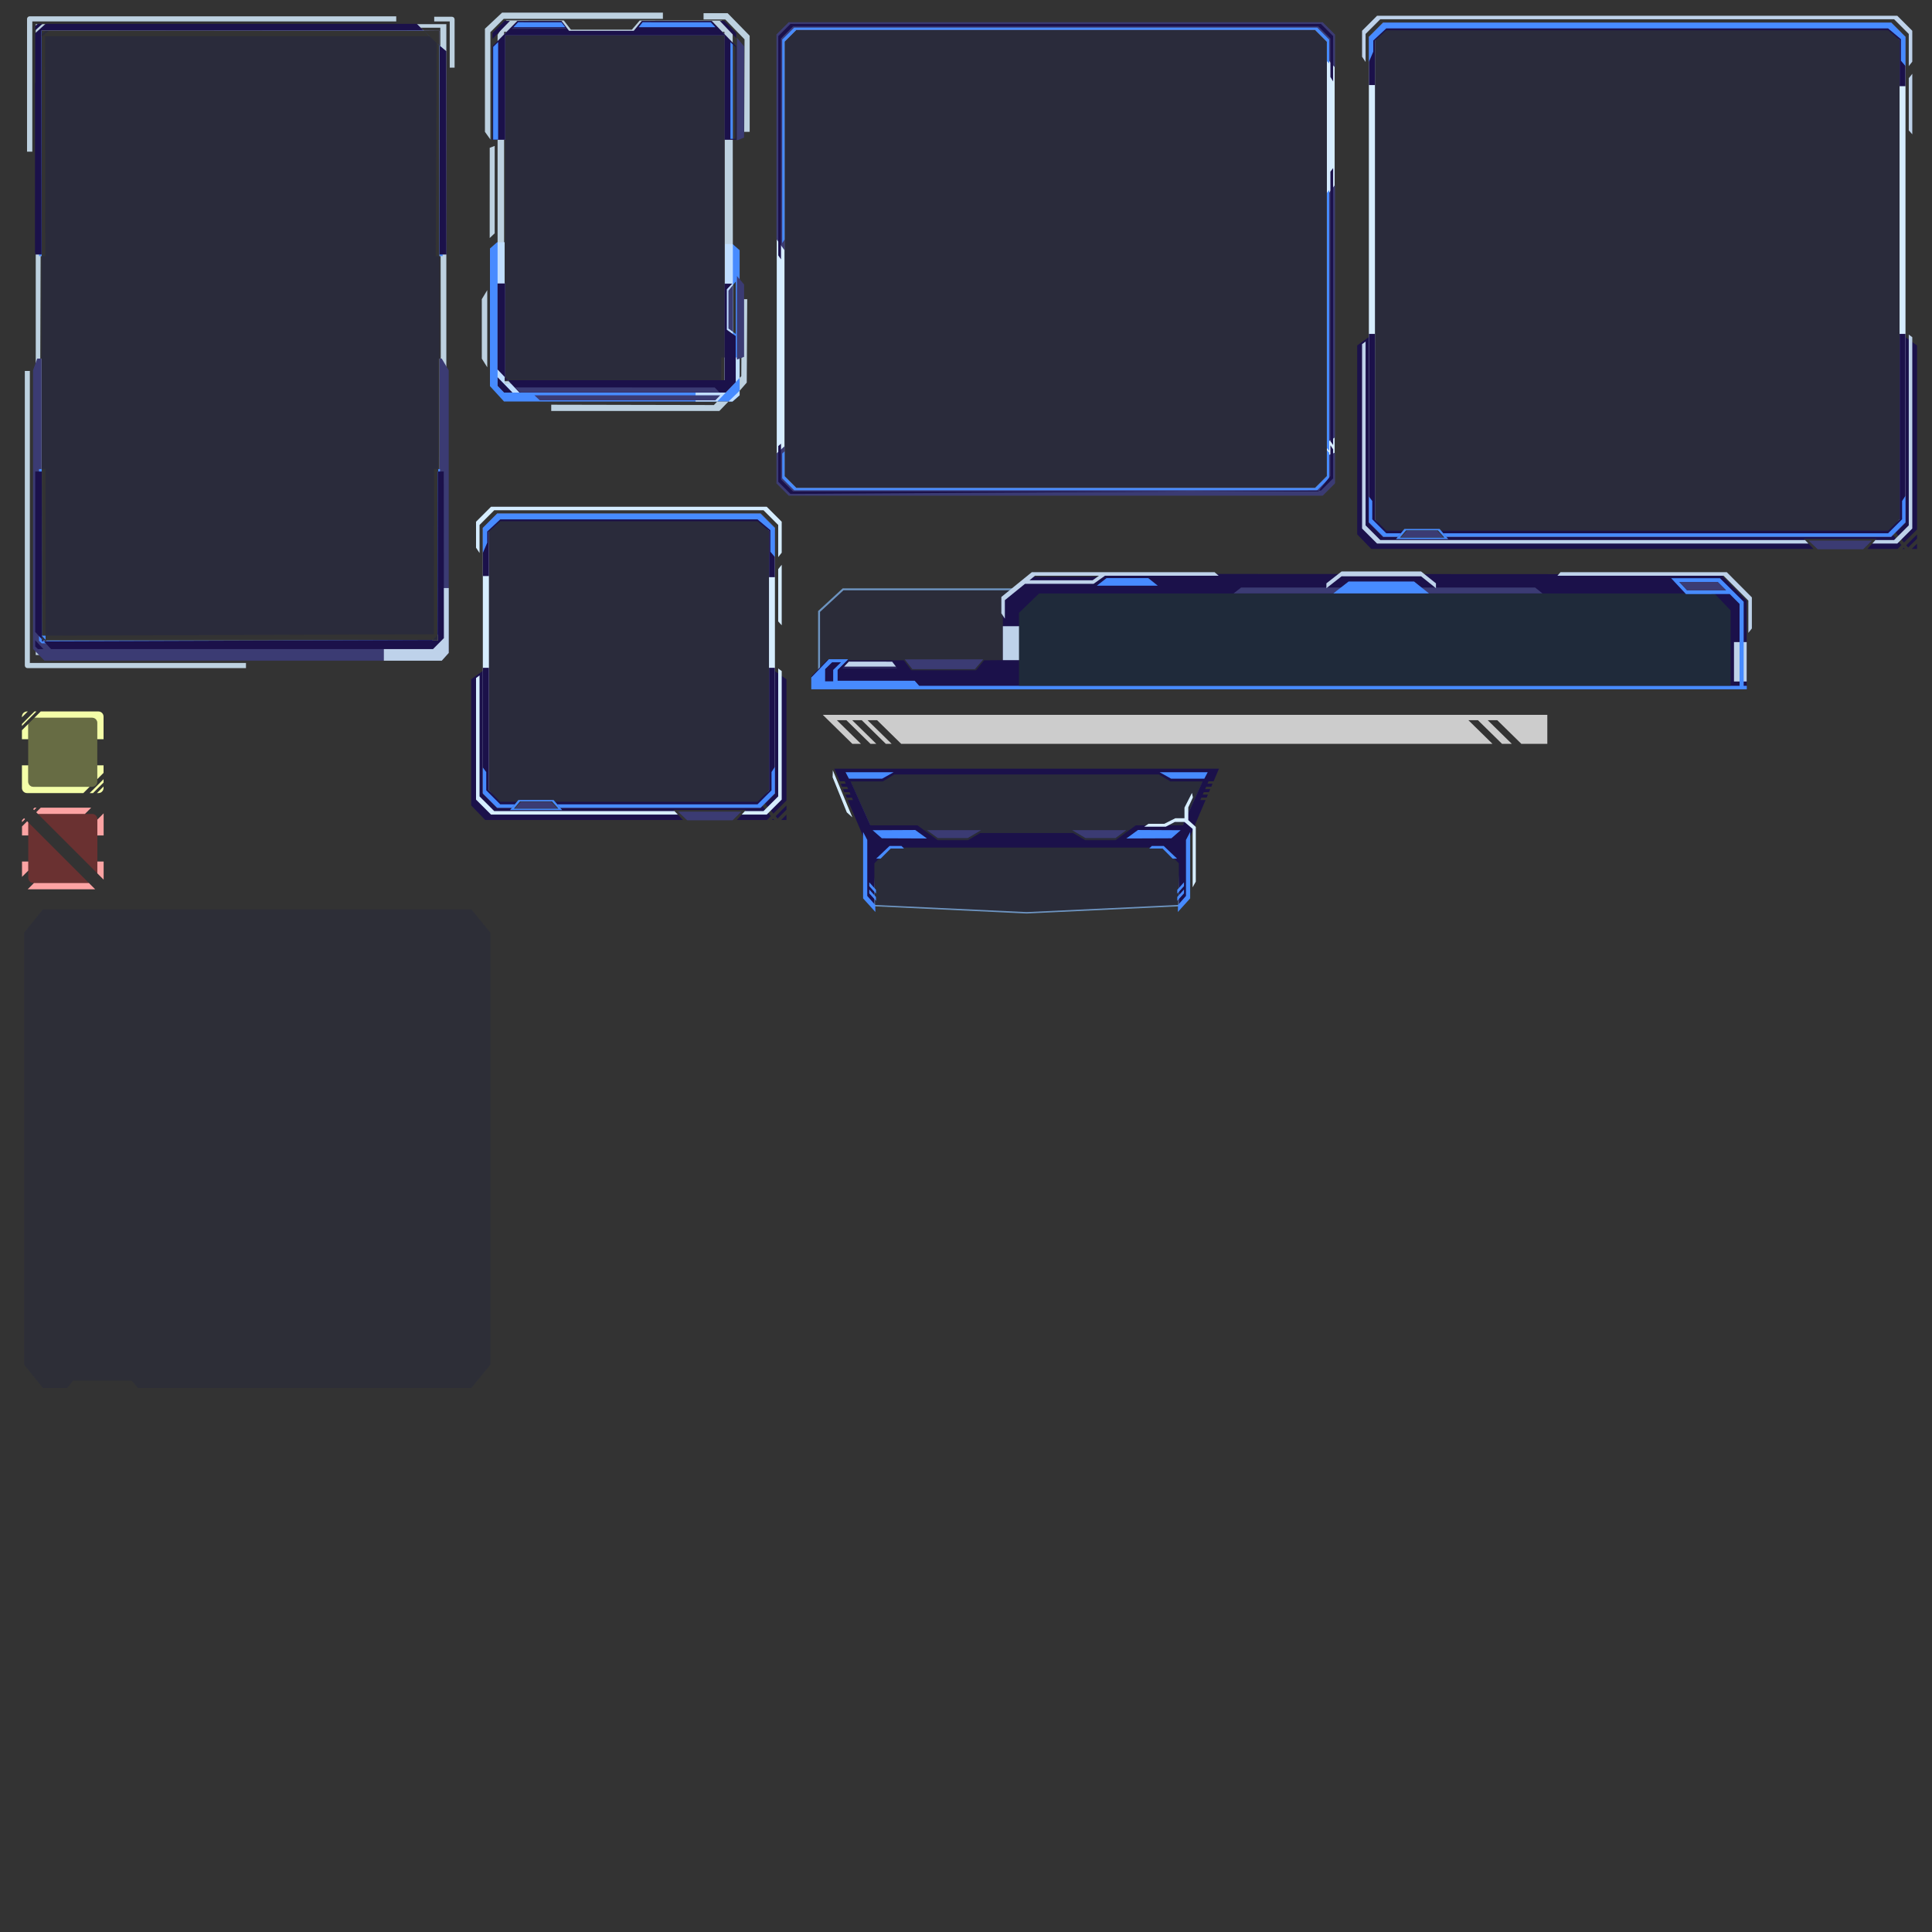 <?xml version="1.0" encoding="UTF-8" standalone="no"?>
<!-- Created with Inkscape (http://www.inkscape.org/) -->

<svg
   width="2000"
   height="2000"
   viewBox="0 0 2000 2000"
   version="1.1"
   id="svg5"
   inkscape:version="1.2.2 (b0a8486541, 2022-12-01)"
   sodipodi:docname="Panel_Containers.svg"
   xml:space="preserve"
   inkscape:export-filename="PcBiel\GitHub\Fussionics\assets\img\elements\Panel_Containers.svg"
   inkscape:export-xdpi="96"
   inkscape:export-ydpi="96"
   xmlns:inkscape="http://www.inkscape.org/namespaces/inkscape"
   xmlns:sodipodi="http://sodipodi.sourceforge.net/DTD/sodipodi-0.dtd"
   xmlns:xlink="http://www.w3.org/1999/xlink"
   xmlns="http://www.w3.org/2000/svg"
   xmlns:svg="http://www.w3.org/2000/svg"><rect x="0" y="0" width="2000" height="2000" fill="#333333" stroke="none"/><sodipodi:namedview
     id="namedview7"
     pagecolor="#888888"
     bordercolor="#000000"
     borderopacity="0.25"
     inkscape:showpageshadow="true"
     inkscape:pageopacity="0"
     inkscape:pagecheckerboard="true"
     inkscape:deskcolor="#bfbfbf"
     inkscape:document-units="px"
     showgrid="false"
     showguides="false"
     inkscape:zoom="1.4100696"
     inkscape:cx="1133.2774"
     inkscape:cy="869.46064"
     inkscape:window-width="1360"
     inkscape:window-height="710"
     inkscape:window-x="0"
     inkscape:window-y="0"
     inkscape:window-maximized="1"
     inkscape:current-layer="layer10"
     showborder="true"
     borderlayer="false"
     inkscape:lockguides="true" /><defs
     id="defs2"><clipPath
       clipPathUnits="userSpaceOnUse"
       id="clipPath10270"><use
         x="0"
         y="0"
         xlink:href="#g10266"
         id="use10272" /></clipPath><clipPath
       clipPathUnits="userSpaceOnUse"
       id="clipPath10287"><use
         x="0"
         y="0"
         xlink:href="#g10283"
         id="use10289" /></clipPath><clipPath
       clipPathUnits="userSpaceOnUse"
       id="clipPath10304"><use
         x="0"
         y="0"
         xlink:href="#g10300"
         id="use10306" /></clipPath><clipPath
       clipPathUnits="userSpaceOnUse"
       id="clipPath10321"><use
         x="0"
         y="0"
         xlink:href="#g10317"
         id="use10323" /></clipPath><clipPath
       clipPathUnits="userSpaceOnUse"
       id="clipPath10335"><use
         x="0"
         y="0"
         xlink:href="#g10331"
         id="use10337" /></clipPath><clipPath
       clipPathUnits="userSpaceOnUse"
       id="clipPath14536"><g
         id="g14540"><g
           inkscape:label="Clip"
           id="use14538"
           clip-path="url(#clipPath14536)"><path
             id="path14542"
             style="fill:#1b114a;fill-opacity:1;stroke-width:4.614;stroke-linecap:square;paint-order:fill markers stroke"
             d="m 865,796 7.502,17.492 h 7.082 l 1.475,3.355 h -7.117 l 1.816,4.236 h 7.162 l 1.473,3.354 h -7.195 l 1.816,4.236 h 7.24 l 1.475,3.355 h -7.275 l 1.816,4.236 h 7.322 l 1.473,3.355 h -7.355 l 22.984,53.588 0.881,85.129 13.479,14.186 v -64.848 l 21.928,-21.928 h 190.74 v -20.227 h -64.887 l -17.031,10 h -42.289 l -28.277,-20.697 h -65.68 l -27.623,-61.094 h 44.895 L 948.939,804 h 184.781 v -8 z" /><path
             id="path14544"
             style="fill:#478bff;fill-opacity:1;stroke:none;stroke-width:2;stroke-linecap:square;stroke-linejoin:miter;stroke-dasharray:none;stroke-opacity:1;paint-order:fill markers stroke"
             d="m 905.268,884.057 v 92.43 l 17.188,18.912 -0.256,-9.818 -11.104,-12.506 v -77.934 z m 8.594,70.029 v 5.357 l 9.508,10.463 -0.141,-5.432 z m 0,10 v 5.357 l 9.508,10.463 -0.141,-5.432 z"
             sodipodi:nodetypes="ccccccccccccccccc" /><path
             id="path14546"
             style="fill:#478bff;fill-opacity:1;stroke:none;stroke-width:2;stroke-linecap:square;stroke-linejoin:miter;stroke-dasharray:none;stroke-opacity:1;paint-order:fill markers stroke"
             d="m 942.236,903.512 -18.676,17.629 h 6.207 l 14.021,-14.023 h 18.648 l -3.606,-3.605 z"
             sodipodi:nodetypes="ccccccc" /><path
             id="path14548"
             style="fill:#478bff;fill-opacity:1;stroke:none;stroke-width:2;stroke-linecap:square;stroke-linejoin:miter;stroke-dasharray:none;stroke-opacity:1;paint-order:fill markers stroke"
             d="m 978.136,881.321 -59.598,0.289 12.936,11.249 62.94,0.248 z"
             sodipodi:nodetypes="ccccc" /><path
             id="path14550"
             style="fill:#3b3b73;fill-opacity:1;stroke:none;stroke-width:2.191;stroke-linecap:square;stroke-linejoin:miter;stroke-dasharray:none;stroke-opacity:1;paint-order:fill markers stroke"
             d="m 994.551,881.521 14.97,10.957 h 41.953 l 18.661,-10.957 z"
             sodipodi:nodetypes="ccccc" /><path
             style="fill:#478bff;fill-opacity:1;stroke:none;stroke-width:2;stroke-linecap:square;stroke-linejoin:miter;stroke-dasharray:none;stroke-opacity:1;paint-order:fill markers stroke"
             d="m 885.452,809.881 h 46.429 l 16.081,-8.963 h -67.204 z"
             id="path14552"
             sodipodi:nodetypes="ccccc" /><path
             id="path14554"
             style="fill:#d6edff;fill-opacity:1;stroke:none;stroke-width:2;stroke-linecap:square;stroke-linejoin:miter;stroke-dasharray:none;stroke-opacity:1;paint-order:fill markers stroke"
             d="m 902.726,829.7 -1.291,6.273 6.43,13.85 v 17.693 l -10.494,9.533 v 76.043 l 4.428,7.988 v -81.357 l 11.398,-9.607 h 13.453 l 12.727,6.627 h 30.106 l -6,-4.074 h -22.106 l -15.473,-7.749 h -12.707 v -14.747 z"
             sodipodi:nodetypes="cccccccccccccccccc" /><path
             style="fill:#d6edff;fill-opacity:1;stroke:none;stroke-width:2;stroke-linecap:square;stroke-linejoin:miter;stroke-dasharray:none;stroke-opacity:1;paint-order:fill markers stroke"
             d="m 890.226,863.687 -27.236,-65.463 -0.298,9.711 19.822,48.884 z"
             id="path14556"
             sodipodi:nodetypes="ccccc" /></g></g></clipPath></defs><path
     id="path14941-7"
     style="display:inline;opacity:0.548;fill:#131853;fill-opacity:0.271;fill-rule:evenodd;stroke-width:2.848;stroke-linecap:square;stroke-miterlimit:0;paint-order:markers fill stroke"
     d="m 44.398,941.41 -19.462,24.149 v 447.089 l 19.462,24.146 H 69.487 l 6.239,-7.511 h 60.649 l 6.366,7.511 h 345.241 l 19.73,-24.146 V 965.559 l -19.73,-24.149 z"
     sodipodi:nodetypes="ccccccccccccc" /><g
     id="layer2"
     inkscape:label="Paineis"
     inkscape:highlight-color="#efc4fc"
     inkscape:groupmode="layer"><g
       inkscape:groupmode="layer"
       id="layer1"
       inkscape:label="Super_Grande"><g
         inkscape:groupmode="layer"
         id="layer7"
         inkscape:label="Um"><g
           id="g10319"
           clip-path="url(#clipPath10321)"
           style="display:inline"><g
             inkscape:label="Clip"
             id="g10317"><path
               id="path25162"
               style="opacity:1;fill:#1b114a;fill-opacity:1;fill-rule:evenodd;stroke-width:1.751;stroke-linecap:square;stroke-miterlimit:0;paint-order:markers fill stroke"
               d="m 1419.524,347.1 -14.566,10.5 v 195.554 l 14.566,15.096 h 457.837 l -9.855,-10.346 h 74.98 l -9.336,10.346 h 31.199 l 4.057,-4.059 -11.424,-13.613 2.775,-2.33 11.221,13.373 13.52,-13.521 V 357.6 l -14.83,-10.5 h -0.621 v 190.468 l -14.498,14.498 h -460.441 l 5.018,5.92 h -53.918 l 4.916,-5.92 h -15.065 l -14.498,-14.498 V 347.1 Z m 564.974,206.124 -11.184,11.182 2.025,2.414 9.158,-9.158 z m 0,9.562 -5.476,5.477 5.476,0.01 z m -13.754,4.189 -1.273,1.273 h 0.197 2.146 z"
               sodipodi:nodetypes="ccccccccccccccccccccccccccccccccccccccccc" /><path
               id="path25164"
               style="opacity:1;fill:#d6edff;fill-opacity:1;fill-rule:evenodd;stroke-width:1.751;stroke-linecap:square;stroke-miterlimit:0;paint-order:markers fill stroke"
               d="m 1431.893,23.393 -14.844,14.844 V 540.759 l 14.844,14.844 h 15.293 l 2.938,-3.537 h -15.065 l -11.67,-14.498 V 41.428 l 11.67,-14.5 h 519.49 l 11.873,14.5 V 537.568 l -11.873,14.498 h -460.441 l 2.998,3.537 h 460.609 l 14.842,-14.844 V 38.237 l -14.842,-14.844 z"
               sodipodi:nodetypes="ccccccccccccccccccccc" /><path
               id="path25166"
               style="opacity:1;fill:#131853;fill-opacity:0.271;fill-rule:evenodd;stroke-width:1.71;stroke-linecap:square;stroke-miterlimit:0;paint-order:markers fill stroke"
               d="m 1435.059,26.928 -11.685,14.5 V 537.568 l 11.685,14.498 h 15.065 l 3.746,-4.51 h 36.416 l 3.822,4.51 h 460.441 l 11.846,-14.498 V 41.428 l -11.846,-14.5 z"
               sodipodi:nodetypes="ccccccccccccc" /><path
               id="path25168"
               style="opacity:1;fill:#1b114a;fill-opacity:1;fill-rule:evenodd;stroke-width:1.751;stroke-linecap:square;stroke-miterlimit:0;paint-order:markers fill stroke"
               d="m 1431.924,23.428 -14.84,14.84 v 49.779 h 6.271 v -46.057 l 11.703,-10.688 h 519.49 l 11.906,10.125 v 47.82 h 6.066 V 38.268 l -14.84,-14.84 z M 1417.084,345.678 v 195.048 l 14.84,14.84 h 15.293 l 5.248,-6.125 h -17.406 l -11.703,-11.873 V 345.678 Z m 549.371,0 v 191.89 l -11.906,11.873 h -462.65 l 5.176,6.125 h 460.607 l 14.84,-14.84 V 345.678 Z"
               sodipodi:nodetypes="ccccccccccccccccccccccccccccccc" /><path
               id="path25170"
               style="opacity:1;fill:#478bff;fill-opacity:1;fill-rule:evenodd;stroke-width:1.751;stroke-linecap:square;stroke-miterlimit:0;paint-order:markers fill stroke"
               d="m 1431.924,23.428 -14.84,14.84 v 25.804 l 4.539,-10.607 v -11.537 l 13.435,-12.525 h 519.49 l 13.311,11.15 v 22.32 l 4.662,5.48 v -30.086 l -14.84,-14.84 z M 1417.084,513.966 v 26.76 l 14.84,14.84 h 15.293 l 2.906,-3.5 h -15.065 l -14.498,-14.498 v -18.914 z m 551.963,4.688 v 18.914 l -14.498,14.498 h -460.441 l 2.967,3.5 h 460.607 l 14.84,-14.84 v -27.447 z"
               sodipodi:nodetypes="ccccccccccccccccccccccccccccccc" /><path
               id="path25172"
               style="opacity:1;fill:#478bff;fill-opacity:1;fill-rule:evenodd;stroke-width:1.751;stroke-linecap:square;stroke-miterlimit:0;paint-order:markers fill stroke"
               d="m 1453.861,547.568 -8.662,10.43 h 53.918 l -8.84,-10.43 z m 1.652,1.461 h 33.111 l 6.688,7.508 h -46.133 z"
               sodipodi:nodetypes="cccccccccc" /><path
               id="path25174"
               style="opacity:1;fill:#3b3b73;fill-opacity:1;fill-rule:evenodd;stroke-width:1.292;stroke-linecap:square;stroke-miterlimit:0;paint-order:markers fill stroke"
               d="m 1456.458,549.471 h 31.243 l 6.309,6.623 h -43.529 z"
               sodipodi:nodetypes="ccccc" /><path
               id="path25176"
               style="opacity:1;fill:#3b3b73;fill-opacity:1;fill-rule:evenodd;stroke-width:1.845;stroke-linecap:square;stroke-miterlimit:0;paint-order:markers fill stroke"
               d="m 1928.759,568.593 h -47.024 l -9.497,-8.968 h 65.516 z"
               sodipodi:nodetypes="ccccc" /><path
               id="path25178"
               style="opacity:1;fill:#bed2ea;fill-opacity:1;fill-rule:evenodd;stroke-width:1.832;stroke-linecap:square;stroke-miterlimit:0;paint-order:markers fill stroke"
               d="m 1425.547,16.307 -15.533,15.533 v 26.875 l 3.639,5.48 v -29.046 l 15.176,-15.178 h 531.951 l 15.176,15.178 v 33.316 l 3.637,-4.596 v -32.029 l -15.533,-15.533 z m 550.408,64.658 v 53.994 l 3.637,4.066 V 76.369 Z M 1410.014,356.278 v 190.876 l 15.533,15.533 h 446.515 l -3.49,-3.664 h -439.744 l -15.176,-15.176 v -190.31 z m 565.941,-9.893 v 197.462 l -15.176,15.176 h -19.303 l -3.307,3.664 h 25.889 l 15.533,-15.533 V 349.037 Z"
               sodipodi:nodetypes="cccccccccccccccccccccccccccccccccccc" /></g></g></g><g
         inkscape:groupmode="layer"
         id="layer8"
         inkscape:label="Dois"><g
           id="g10333"
           clip-path="url(#clipPath10335)"
           style="display:inline"><g
             inkscape:label="Clip"
             id="g10331"><path
               id="path23700"
               style="opacity:1;fill:#d6edff;fill-opacity:1;fill-rule:evenodd;stroke-width:1.563;stroke-linecap:square;stroke-miterlimit:0;paint-order:markers fill stroke"
               d="M 816.797,23.305 804.086,36.016 V 500.082 l 12.711,12.711 h 552.121 l 12.711,-12.711 V 36.016 l -12.711,-12.711 z m 7.568,7.5 h 536.984 l 12.234,12.232 V 493.059 l -12.234,12.234 H 824.366 l -12.234,-12.234 V 43.038 Z"
               sodipodi:nodetypes="cccccccccccccccccc" /><path
               id="path22826"
               style="opacity:1;fill:#131853;fill-opacity:0.271;fill-rule:evenodd;stroke-width:1.505;stroke-linecap:square;stroke-miterlimit:0;paint-order:markers fill stroke"
               d="m 824.366,30.805 h 536.984 l 12.234,12.234 V 493.059 l -12.234,12.234 H 824.366 l -12.234,-12.234 V 43.038 Z"
               sodipodi:nodetypes="ccccccccc" /><path
               id="path22815"
               style="opacity:1;fill:#3b3b73;fill-opacity:1;fill-rule:evenodd;stroke-width:1.566;stroke-linecap:square;stroke-miterlimit:0;paint-order:markers fill stroke"
               d="M 816.491,23 803.762,35.731 V 247.497 l 8.369,11.562 V 43.038 l 12.234,-12.232 h 536.984 l 12.234,12.232 v 17.459 l 8.369,9.369 V 35.731 L 1369.223,23 Z M 1373.584,202.497 V 457.965 l 8.301,-5.094 c 0.02,-0.012 0.068,45.002 0.068,0.002 v -261.377 z m 8.369,266.123 c -0.023,8e-5 -0.047,-0.006 -0.068,0.002 l -8.301,3.062 v 21.375 l -12.234,12.234 H 824.366 l -12.234,-12.234 v -31.062 l -8.369,7.5 v 30.869 l 12.728,12.73 H 1369.223 l 12.73,-12.73 z"
               sodipodi:nodetypes="cccccccccccccccsccccscccccccccccc" /><path
               id="rect21665"
               style="opacity:1;fill:#478bff;fill-opacity:1;fill-rule:evenodd;stroke-width:1.522;stroke-linecap:square;stroke-miterlimit:0;paint-order:markers fill stroke"
               d="m 822.135,28.594 -12.373,12.375 V 251.559 l 2.775,-4.062 V 43.393 l 12.211,-12.209 h 536.219 l 12.211,12.209 V 62.795 l 2.775,2.828 V 40.969 l -12.373,-12.375 z M 1373.178,200.309 v 263.062 l 2.775,3.281 V 196.684 Z m 0,265.219 v 27.178 l -12.211,12.209 H 824.748 l -12.211,-12.209 v -25.772 l -2.775,2.563 v 25.633 l 12.373,12.373 h 541.445 l 12.373,-12.373 v -26.508 z"
               sodipodi:nodetypes="ccccccccccccccccccccccccccccccc" /><path
               id="path22822"
               style="opacity:1;fill:#1b114a;fill-opacity:1;fill-rule:evenodd;stroke-width:1.552;stroke-linecap:square;stroke-miterlimit:0;paint-order:markers fill stroke"
               d="m 818.272,24.766 -12.617,12.619 V 264.372 l 2.83,4.125 V 39.856 l 12.451,-12.449 h 543.844 l 12.451,12.449 v 39.788 l 2.83,4.685 V 37.385 L 1367.444,24.766 Z M 1377.231,177.687 v 279.03 l 2.83,3.977 v -286.695 z m 0,283.289 v 31.775 l -12.451,15.941 H 820.936 l -12.451,-12.449 v -36.911 l -2.83,2.431 v 36.951 l 12.617,12.617 549.172,-3.491 12.617,-12.617 v -30.092 z"
               sodipodi:nodetypes="ccccccccccccccccccccccccccccccc" /></g></g></g></g><g
       inkscape:groupmode="layer"
       id="layer3"
       inkscape:label="Grande"><g
         id="g10285"
         clip-path="url(#clipPath10287)"><g
           inkscape:label="Clip"
           id="g10283"><path
             id="path21657"
             style="fill:#131853;fill-opacity:0.271;stroke-width:1.82;stroke-linecap:square;stroke-miterlimit:0;paint-order:markers fill stroke"
             d="m 42.825,28.75 412.973,-0.047 0.884,635.431 H 40.717 Z"
             sodipodi:nodetypes="ccccc" /><path
             id="rect47652"
             style="fill:#d6edff;fill-opacity:0.847;fill-rule:evenodd;stroke:none;stroke-width:1.751;stroke-linecap:square;stroke-miterlimit:0;stroke-dasharray:none;stroke-opacity:1;paint-order:markers fill stroke"
             d="M 37,25 V 678.103 H 462.055 V 25 Z m 6,6.515 412,0.442 V 663.103 H 43 Z"
             sodipodi:nodetypes="cccccccccc" /><path
             id="path21645"
             style="fill:#3b3b73;fill-opacity:1;stroke-width:1.719;stroke-linecap:square;stroke-miterlimit:0;paint-order:markers fill stroke"
             d="m 38.516,371.209 -4.313,12.174 v 288.344 l 11.737,12.172 H 457.3 l 7.228,-8.128 V 383.383 l -7.236,-12.174 h -3.456 l -0.25,292.412 H 43.11 V 371.209 Z"
             sodipodi:nodetypes="ccccccccccccc" /><path
             id="path21650"
             style="fill:#d6edff;fill-opacity:0.847;stroke:none;stroke-width:1.522;stroke-linecap:square;stroke-miterlimit:0;stroke-dasharray:none;stroke-opacity:1;paint-order:markers fill stroke"
             d="m 453.447,608.75 v 55.401 H 397.375 v 19.775 h 59.968 l 7.188,-8.012 0.019,-67.163 z"
             sodipodi:nodetypes="cccccccc" /><path
             id="path8995"
             style="fill:#478bff;fill-opacity:1;stroke-width:33.714;stroke-linecap:square;stroke-miterlimit:3.5;paint-order:stroke fill markers"
             d="m 42.949,31.703 -2.565,1.275 v 4.376 l 7.405,-5.652 z m 7.926,0 -10.491,8.483 V 265.059 H 46.9 L 46.743,37.573 444.8,37.564 438.587,31.703 Z m 401.16,12.885 -0.958,220.471 h 7.186 L 458.113,49.921 Z M 40.384,485.522 v 169.534 l 6.784,7.348 -0.117,-176.882 z m 6.784,176.882 -4.105,-4.385 z m -4.105,-4.384 7.332,7.942 H 444.539 l 11.066,-11.153 -0.125,-169.287 h -6.1 l -0.24,171.117 z m -2.679,-1.118 v 6.408 l 2.741,2.651 h 5.651 z"
             sodipodi:nodetypes="ccccccccccccccccccccccccccccccccccccccc" /><path
             id="rect531"
             style="fill:#1b114a;fill-opacity:1;stroke-width:34.351;stroke-linecap:square;stroke-miterlimit:3.5;paint-order:stroke fill markers"
             d="M 39.051,24.703 36.438,27.021 v 4.459 l 7.545,-6.777 z m 8.076,0 L 36.438,34.365 V 263.486 h 6.639 l -0.16,-231.783 395.665,-0.01 -7.048,-6.99 z m 391.454,7 16.609,15.883 0.025,-15.716 z m 16.609,15.618 -0.301,216.166 h 7.322 L 462.057,53.02 Z M 36.438,488.113 v 166.072 l 6.912,7.486 -0.119,-173.559 z m 6.912,173.559 0.002,2.205 2.029,-0.008 z m 2.031,2.197 7.471,8.092 H 448.227 L 459.502,660.598 459.375,488.113 h -6.215 l -0.244,174.35 z M 36.438,662.73 v 6.529 l 2.793,2.701 h 5.758 z"
             sodipodi:nodetypes="cccccccccccccccccccccccccccccccccccccccccccc" /><path
             id="rect47797"
             style="fill:#d6edff;fill-opacity:0.847;fill-rule:evenodd;stroke:none;stroke-width:17.929;stroke-linecap:square;stroke-miterlimit:0;stroke-dasharray:none;stroke-opacity:1;paint-order:markers fill stroke"
             d="m 30.738,16.887 c -1.523,0 -2.75,1.227 -2.75,2.75 V 157 h 5.459 V 22.211 H 410.18 V 16.887 Z M 449.5,17.352 v 4.859 h 16.066 V 70 h 5.025 V 20.102 c 0,-1.523 -1.226,-2.75 -2.75,-2.75 z M 25.695,384 v 304.88 c 0,1.524 1.227,2.75 2.75,2.75 H 254.629 v -5.345 H 30.904 V 384 Z"
             sodipodi:nodetypes="sscccccscccccssccssccccc" /><path
             style="color:#000000;fill:#1b114a;fill-opacity:1;stroke:none;stroke-linecap:square;stroke-miterlimit:0;stroke-opacity:1;-inkscape-stroke:none;paint-order:markers fill stroke"
             d="m 214.391,-49.102 -0.053,443.206 4.875,-9.512 0.019,-439.558 z"
             id="path10473-53-6-2-7"
             sodipodi:nodetypes="ccccc"
             transform="matrix(1.065,0,0,0.396,-191.919,105.388)" /><path
             style="color:#000000;fill:#276b96;fill-opacity:1;stroke:none;stroke-width:2.442;stroke-linecap:square;stroke-miterlimit:0;stroke-opacity:1;-inkscape-stroke:none;paint-order:markers fill stroke"
             d="m 221.768,383.358 -6.156,14.248 z"
             id="path10476-5"
             sodipodi:nodetypes="ccc"
             transform="matrix(0.322,0,0,0.51,-31.455,320.272)" /></g></g></g><g
       inkscape:groupmode="layer"
       id="layer4"
       inkscape:label="Pequeno"><g
         id="g10302"
         clip-path="url(#clipPath10304)"
         style="display:inline"><g
           inkscape:label="Clip"
           id="g10300"><path
             id="rect16541"
             style="opacity:1;fill:#1b114a;fill-opacity:1;fill-rule:evenodd;stroke-width:1.751;stroke-linecap:square;stroke-miterlimit:0;paint-order:markers fill stroke"
             d="m 502.302,692.734 -14.566,10.5 v 130.5 l 14.566,15.096 h 204.693 l -9.855,-10.346 h 74.98 l -9.336,10.346 h 31.199 l 4.057,-4.059 -11.424,-13.613 2.775,-2.33 11.221,13.373 13.52,-13.521 V 703.234 l -14.83,-10.5 h -0.621 v 125.414 l -14.498,14.498 H 576.886 l 5.018,5.92 h -53.918 l 4.916,-5.92 H 517.838 L 503.34,818.148 V 692.734 Z m 311.83,141.07 -11.184,11.182 2.025,2.414 9.158,-9.158 z m 0,9.562 -5.477,5.477 5.477,0.006 z m -13.754,4.189 -1.273,1.273 h 0.197 l 2.146,0.002 z" /><path
             id="rect14937"
             style="opacity:1;fill:#d6edff;fill-opacity:1;fill-rule:evenodd;stroke-width:1.751;stroke-linecap:square;stroke-miterlimit:0;paint-order:markers fill stroke"
             d="m 514.672,531.661 -14.844,14.844 v 274.834 l 14.844,14.844 h 15.293 l 2.938,-3.537 H 517.838 L 506.168,818.148 V 549.696 l 11.67,-14.5 h 266.346 l 11.873,14.5 v 268.451 l -11.873,14.498 H 576.886 l 2.998,3.537 h 207.465 l 14.842,-14.844 V 546.505 l -14.842,-14.844 z"
             sodipodi:nodetypes="ccccccccccccccccccccc" /><path
             id="path14941"
             style="opacity:1;fill:#131853;fill-opacity:0.271;fill-rule:evenodd;stroke-width:1.71;stroke-linecap:square;stroke-miterlimit:0;paint-order:markers fill stroke"
             d="m 517.838,535.196 -11.686,14.5 v 268.451 l 11.686,14.498 h 15.064 l 3.746,-4.51 h 36.416 l 3.822,4.51 h 207.297 l 11.846,-14.498 V 549.696 l -11.846,-14.5 z"
             sodipodi:nodetypes="ccccccccccccc" /><path
             id="path15695"
             style="opacity:1;fill:#1b114a;fill-opacity:1;fill-rule:evenodd;stroke-width:1.751;stroke-linecap:square;stroke-miterlimit:0;paint-order:markers fill stroke"
             d="m 514.703,531.696 -14.84,14.84 v 49.779 h 6.271 V 550.259 l 11.703,-10.688 h 266.346 l 11.906,10.125 v 47.82 H 802.156 V 546.536 L 787.316,531.696 Z m -14.84,159.615 v 129.994 l 14.84,14.84 h 15.293 l 5.248,-6.125 H 517.838 L 506.135,818.148 V 691.312 Z m 296.227,0 v 126.836 l -11.906,11.873 H 574.677 l 5.176,6.125 H 787.316 L 802.156,821.306 V 691.312 Z"
             sodipodi:nodetypes="ccccccccccccccccccccccccccccccc" /><path
             id="path17275"
             style="opacity:1;fill:#478bff;fill-opacity:1;fill-rule:evenodd;stroke-width:1.751;stroke-linecap:square;stroke-miterlimit:0;paint-order:markers fill stroke"
             d="m 514.703,531.696 -14.84,14.84 v 25.804 l 4.539,-10.607 V 550.196 l 13.436,-12.525 h 266.346 l 13.311,11.15 v 22.32 l 4.662,5.48 V 546.536 L 787.316,531.696 Z m -14.84,262.85 v 26.76 l 14.84,14.84 h 15.293 l 2.906,-3.5 h -15.064 l -14.498,-14.498 v -18.914 z m 298.818,4.688 v 18.914 l -14.498,14.498 H 576.886 l 2.967,3.5 H 787.316 L 802.156,821.306 v -27.447 z"
             sodipodi:nodetypes="ccccccccccccccccccccccccccccccc" /><path
             id="path18754"
             style="opacity:1;fill:#478bff;fill-opacity:1;fill-rule:evenodd;stroke-width:1.751;stroke-linecap:square;stroke-miterlimit:0;paint-order:markers fill stroke"
             d="m 536.64,828.148 -8.662,10.43 h 53.918 l -8.84,-10.43 z m 1.652,1.461 h 33.111 l 6.688,7.508 h -46.133 z" /><path
             id="path18764"
             style="opacity:1;fill:#3b3b73;fill-opacity:1;fill-rule:evenodd;stroke-width:1.292;stroke-linecap:square;stroke-miterlimit:0;paint-order:markers fill stroke"
             d="m 539.237,830.051 h 31.243 l 6.31,6.623 h -43.529 z"
             sodipodi:nodetypes="ccccc" /><path
             id="path19498"
             style="opacity:1;fill:#3b3b73;fill-opacity:1;fill-rule:evenodd;stroke-width:1.845;stroke-linecap:square;stroke-miterlimit:0;paint-order:markers fill stroke"
             d="m 758.394,849.172 h -47.024 l -9.497,-8.968 h 65.516 z"
             sodipodi:nodetypes="ccccc" /><path
             id="path19794"
             style="opacity:1;fill:#d6edff;fill-opacity:1;fill-rule:evenodd;stroke-width:1.832;stroke-linecap:square;stroke-miterlimit:0;paint-order:markers fill stroke"
             d="m 508.326,524.575 -15.533,15.533 v 26.875 l 3.639,5.48 V 543.417 l 15.176,-15.178 h 278.807 l 15.176,15.178 v 33.316 l 3.637,-4.596 v -32.029 l -15.533,-15.533 z m 297.264,64.658 v 53.994 l 3.637,4.066 V 584.637 Z M 492.793,701.911 v 125.822 l 15.533,15.533 h 193.371 l -3.49,-3.664 H 511.607 L 496.431,824.427 V 699.171 Z m 312.797,-9.893 v 132.408 l -15.176,15.176 h -19.303 l -3.307,3.664 h 25.889 l 15.533,-15.533 V 694.67 Z"
             sodipodi:nodetypes="cccccccccccccccccccccccccccccccccccc" /></g></g></g><g
       inkscape:groupmode="layer"
       id="layer5"
       inkscape:label="Medio"><g
         id="g10268"
         clip-path="url(#clipPath10270)"><g
           inkscape:label="Clip"
           id="g10266"><path
             id="path21639-0"
             style="fill:#131853;fill-opacity:0.271;stroke-width:1.069;stroke-linecap:square;stroke-miterlimit:0;paint-order:markers fill stroke"
             d="M 521.833,32.958 H 749.914 V 394.637 H 521.833 Z"
             sodipodi:nodetypes="ccccc" /><path
             id="rect15700-5"
             style="fill:#478bff;fill-opacity:1;stroke-width:0.984;stroke-linecap:square;stroke-miterlimit:0;paint-order:markers fill stroke"
             d="m 514.498,250.847 -7.289,6.413 v 142.471 l 14.539,15.872 h 236.616 l 7.291,-6.415 V 259.011 l -7.291,-6.413 h -7.787 v 144.91 H 522.359 v -146.66 z"
             sodipodi:nodetypes="ccccccccccccc" /><path
             id="rect17905-1"
             style="fill:#d6edff;fill-opacity:0.847;stroke:none;stroke-width:0.922;stroke-linecap:square;stroke-miterlimit:0;stroke-dasharray:none;stroke-opacity:1;paint-order:markers fill stroke"
             d="m 519.798,13.041 -17.793,16.695 v 106.736 l 5.656,7.955 V 33.271 l 13.73,-13.738 h 164.838 v -6.492 z m 208.521,0.609 v 6.492 h 22.457 l 19.977,20.592 -0.354,95.738 h 5.656 V 36.984 L 753.251,13.65 Z m -229.564,296.062 v 61.52 l 5.656,9.016 v -79.904 z m 269.121,0 -0.5,79.676 -1.732,1.828 v 13.338 l 7.389,-8.498 0.5,-86.344 z m -2.232,94.842 -11.537,11.109 h 4.164 l 7.361,-6.516 v 6.516 h 0.012 z m -11.537,11.109 h -11.643 l -3.447,3.637 -168.381,-0.354 v 6.49 h 174.037 z m -11.643,0 23.18,-24.447 v -21.117 h -19.004 v 24.938 h -26.562 v 20.627 z"
             sodipodi:nodetypes="cccccccccccccccccccccccccccccccccccccccccccccccccccc" /><path
             id="rect531-7-6"
             style="fill:#d6edff;fill-opacity:0.847;stroke-width:20.512;stroke-linecap:square;stroke-miterlimit:3.5;paint-order:stroke fill markers"
             d="m 524.284,21.127 -9.187,14.895 v 363.494 l 6.796,6.867 H 745.771 L 758.743,396.048 758.465,33.482 747.071,21.31 Z M 523.069,36.675 H 750.288 V 393.615 H 523.069 Z"
             sodipodi:nodetypes="cccccccccccccc" /><path
             id="path13183"
             style="fill:#1b114a;fill-opacity:1;stroke-width:20.512;stroke-linecap:square;stroke-miterlimit:3.5;paint-order:stroke fill markers"
             d="M 522.302,21.63 509.761,34.169 v 6.102 L 527.911,21.63 Z m 13.227,0 -25.768,26.281 v 96.758 h 13.309 V 36.675 h 226.969 v 107.994 h 12.154 l -0.076,-96.801 -25.316,-26.238 h -72.41 l -8.367,10.279 h -66.943 l -7.799,-10.279 z m 209.609,0 16.973,17.777 -0.004,-5.238 -12.539,-12.539 z M 515.011,293.449 v 88.969 l 22.748,23.984 H 751.259 l 10.375,-10.816 -0.037,-47.723 -9.174,-6.514 V 299.494 l 5.609,-5.824 h -7.994 v 99.945 L 523.069,393.394 v -99.945 z m 0.081,97.043 v 8.994 l 6.7,6.901 h 8.688 z"
             sodipodi:nodetypes="cccccccccccccccccccccccccccccccccccccccccccc" /><path
             id="path13178-0"
             style="fill:#3b3b73;fill-opacity:1;stroke-width:1.284;stroke-linecap:square;stroke-miterlimit:0;paint-order:markers fill stroke"
             d="m 754.058,300.862 7.63,-9.405 v 54.276 l -7.63,-5.638 z"
             sodipodi:nodetypes="ccccc" /><path
             id="path22437"
             style="fill:#3b3b73;fill-opacity:1;stroke-width:1.62;stroke-linecap:square;stroke-miterlimit:0;paint-order:markers fill stroke"
             d="m 591.012,30.737 -7.368,-9.56 h 78.606 l -8.161,9.56 z"
             sodipodi:nodetypes="ccccc" /><path
             style="color:#000000;fill:#3b3b73;fill-opacity:1;stroke:none;stroke-linecap:square;stroke-miterlimit:0;stroke-opacity:1;-inkscape-stroke:none;paint-order:markers fill stroke"
             d="m 214.391,107.342 -0.053,357.16 8.631,-9.512 0.019,-356.246 z"
             id="path10473-53-6-2-2"
             sodipodi:nodetypes="ccccc"
             transform="matrix(1.3617288e-8,0.598,-0.579,1.8236866e-8,801.996,272.901)" /><path
             style="color:#000000;fill:#478bff;fill-opacity:1;fill-rule:evenodd;stroke:none;stroke-linecap:square;stroke-miterlimit:0;stroke-opacity:1;-inkscape-stroke:none;paint-order:markers fill stroke"
             d="m 214.391,113.402 -0.053,282.326 8.631,-0.097 0.019,-296.886 z"
             id="path47586"
             sodipodi:nodetypes="ccccc"
             transform="matrix(0.598,0,0,0.34,382.329,9.986)" /><path
             style="color:#000000;fill:#3b3b73;fill-opacity:1;stroke:none;stroke-width:1.077;stroke-linecap:square;stroke-miterlimit:0;stroke-opacity:1;-inkscape-stroke:none;paint-order:markers fill stroke"
             d="m 213.73,384.23 -0.057,111.905 9.295,-3.7 0.021,-96.894 z"
             id="path10473-53-6-3"
             sodipodi:nodetypes="ccccc"
             transform="matrix(0.798,0,0,0.773,592.34,-11.258)" /><path
             style="color:#000000;fill:#3b3b73;fill-opacity:1;stroke:none;stroke-width:1.077;stroke-linecap:square;stroke-miterlimit:0;stroke-opacity:1;-inkscape-stroke:none;paint-order:markers fill stroke"
             d="m 213.73,65.234 -0.057,137.302 9.295,-3.7 0.021,-122.291 z"
             id="path47592"
             sodipodi:nodetypes="ccccc"
             transform="matrix(0.798,0,0,0.773,592.34,-11.258)" /><path
             style="color:#000000;fill:#478bff;fill-opacity:1;stroke:none;stroke-linecap:square;stroke-miterlimit:0;stroke-opacity:1;-inkscape-stroke:none;paint-order:markers fill stroke"
             d="m 214.391,113.794 -0.053,280.311 8.631,0.135 0.019,-295.495 z"
             id="path22481"
             sodipodi:nodetypes="ccccc"
             transform="matrix(-0.616,0,0,0.339,893.484,10.115)" /><path
             style="color:#000000;fill:#d6edff;fill-opacity:0.847;stroke:none;stroke-linecap:square;stroke-miterlimit:0;stroke-opacity:1;-inkscape-stroke:none;paint-order:markers fill stroke"
             d="m 220.895,97.118 -0.053,300.394 8.631,-15.759 0.019,-290.965 z"
             id="path10473-53-6"
             sodipodi:nodetypes="ccccc"
             transform="matrix(0.598,0,0,0.311,374.865,122.798)" /><path
             style="color:#000000;fill:#3b3b73;fill-opacity:1;stroke:none;stroke-linecap:square;stroke-miterlimit:0;stroke-opacity:1;-inkscape-stroke:none;paint-order:markers fill stroke"
             d="m 214.391,365.246 -0.053,94.842 10.175,1.559 0.004,-97.665 z"
             id="path22463"
             sodipodi:nodetypes="ccccc"
             transform="matrix(1.3617288e-8,0.068,-0.579,0,797.117,14.436)" /><path
             style="color:#000000;fill:#478bff;fill-opacity:1;stroke:none;stroke-linecap:square;stroke-miterlimit:0;stroke-opacity:1;-inkscape-stroke:none;paint-order:markers fill stroke"
             d="m 214.391,374.952 -0.053,77.48 8.631,8.429 0.019,-92.799 z"
             id="path22479"
             sodipodi:nodetypes="ccccc"
             transform="matrix(1.3617288e-8,0.598,-0.579,1.8236866e-8,798.281,-105.166)" /><path
             style="color:#000000;fill:#478bff;fill-opacity:1;stroke:none;stroke-linecap:square;stroke-miterlimit:0;stroke-opacity:1;-inkscape-stroke:none;paint-order:markers fill stroke"
             d="m 214.391,107.907 -0.053,121.926 8.631,7.055 0.019,-137.201 z"
             id="path22468"
             sodipodi:nodetypes="ccccc"
             transform="matrix(1.3617288e-8,0.598,-0.579,1.8236866e-8,798.281,-105.166)" /><path
             style="color:#000000;fill:#3b3b73;fill-opacity:1;stroke:none;stroke-linecap:square;stroke-miterlimit:0;stroke-opacity:1;-inkscape-stroke:none;paint-order:markers fill stroke"
             d="m 214.391,62.01 -0.053,332.094 8.631,-9.512 0.019,-313.981 z"
             id="path10473-53-6-7"
             sodipodi:nodetypes="ccccc"
             transform="matrix(0,0.598,-0.579,0,781.426,281.041)" /></g></g></g><g
       inkscape:groupmode="layer"
       id="layer6"
       inkscape:label="Others"><path
         id="rect23989"
         style="fill:#f4fea8;fill-opacity:1;stroke:none;stroke-width:1.751;stroke-linecap:square;stroke-miterlimit:0;stroke-dasharray:none;stroke-opacity:1;paint-order:markers fill stroke"
         d="m 28.018,736.5 c -2.946,0 -5.316,2.371 -5.316,5.316 v 0.721 l 6.037,-6.037 z m 7.682,0 -12.998,12.998 v 2.055 l 15.053,-15.053 z m 6.451,0 -6.5,6.5 h 59.691 c 2.969,0 5.359,2.39 5.359,5.359 v 16.891 h 6.5 V 741.816 c 0,-2.946 -2.371,-5.316 -5.316,-5.316 z m -12.949,12.949 -6.5,6.5 v 9.301 h 6.5 z m -6.5,42.801 v 23.434 c 0,2.946 2.371,5.316 5.316,5.316 h 58.26 l 6.5,-6.5 H 34.561 c -2.969,0 -5.359,-2.39 -5.359,-5.359 v -16.891 z m 78,0 v 14.328 l 6.5,-6.5 v -7.828 z m 6.5,14.367 -14.381,14.383 h 3.488 l 10.893,-10.895 z m 0,7.555 -6.826,6.828 h 1.51 c 2.946,0 5.316,-2.371 5.316,-5.316 z" /><path
         id="rect23991"
         style="fill:#e6f76f;fill-opacity:0.292;stroke:none;stroke-width:1.482;stroke-linecap:square;stroke-miterlimit:0;stroke-dasharray:none;stroke-opacity:1;paint-order:markers fill stroke"
         d="m 35.651,743 -6.449,6.449 v 59.691 c 0,2.97 2.39,5.359 5.359,5.359 h 60.781 c 2.969,0 5.359,-2.39 5.359,-5.359 v -60.781 c 0,-2.969 -2.39,-5.359 -5.359,-5.359 z" /><path
         id="rect23989-5"
         style="fill:#fca3a3;fill-opacity:1;stroke:none;stroke-width:1.751;stroke-linecap:square;stroke-miterlimit:0;stroke-dasharray:none;stroke-opacity:1;paint-order:markers fill stroke"
         d="m 35.782,836.093 -1.506,1.506 1.027,1.027 2.533,-2.533 z m 6.451,0 -4.73,4.731 1.77,1.77 h 48.646 l 6.5,-6.5 z m 65.051,5.873 -6.5,6.5 v 16.377 h 6.5 z m -82.375,5 -2.125,2.125 v 2.055 l 3.152,-3.152 z m 3.225,3.227 -5.35,5.35 v 9.301 h 6.5 v -13.5 z m -5.35,41.65 v 15.885 l 6.5,-6.5 v -9.385 z m 78,0 v 12.262 l 6.5,6.5 v -18.762 z m -65.627,22.25 -6.5,6.5 h 69.877 l -6.5,-6.5 z" /><path
         id="rect23991-3"
         style="fill:#f22e2e;fill-opacity:0.292;stroke:none;stroke-width:1.482;stroke-linecap:square;stroke-miterlimit:0;stroke-dasharray:none;stroke-opacity:1;paint-order:markers fill stroke"
         d="m 39.272,842.593 61.512,61.512 v -56.152 c 0,-2.969 -2.39,-5.359 -5.359,-5.359 z m -9.988,8.75 v 57.391 c 0,2.97 2.39,5.359 5.359,5.359 h 57.391 z" /></g></g><g
     inkscape:groupmode="layer"
     id="layer9"
     inkscape:label="gui"><path
       id="path13183-3"
       style="display:none;fill:#1b114a;fill-opacity:1;stroke-width:20.512;stroke-linecap:square;stroke-miterlimit:3.5;paint-order:stroke fill markers"
       d="m 259.082,1363.193 -12.541,12.541 v 6.1 l 18.15,-18.641 z m 13.227,0 -25.768,26.283 v 9.553 h 13.309 v -20.791 h 188.75 v -15.045 h -47.43 l -8.367,10.279 h -66.943 l -7.799,-10.279 z" /><rect
       style="display:none;fill:#800000;fill-opacity:1;stroke:none;stroke-width:4.857;stroke-linecap:round;stroke-linejoin:round;stroke-dasharray:none;stroke-opacity:1;paint-order:stroke fill markers"
       id="rect3660"
       width="232.936"
       height="93.557"
       x="-448.6"
       y="1305.473"
       transform="scale(-1,1)" /><g
       id="g9815"
       transform="matrix(1,0,0,1.004,591.589,-691.123)"><path
         id="rect6752"
         style="fill:#121651;fill-opacity:0.232;stroke:#6d94c0;stroke-width:1.995;stroke-linecap:square;stroke-linejoin:miter;stroke-dasharray:none;stroke-opacity:1;paint-order:fill markers stroke"
         d="m 281.16,1296 -24.852,22.852 v 63.023 H 464.576 V 1296 Z"
         sodipodi:nodetypes="cccccc" /><path
         style="display:inline;fill:#1b114a;fill-opacity:1;stroke-width:20.512;stroke-linecap:square;stroke-miterlimit:3.5;paint-order:stroke fill markers"
         d="m 1216.576,1307.764 -26.951,-27.348 -637.803,-0.338 -4.567,2.951 H 477.311 L 446.576,1308 v 61.029 l -19.407,0.165 -8.367,10.279 h -66.943 l -7.799,-10.279 h -79.752 l -15.768,16.281 v 13.554 H 1216.576 Z"
         id="path3664"
         sodipodi:nodetypes="cccccccccccccccc" /><path
         style="color:#000000;fill:#bed2ea;fill-opacity:1;stroke:none;stroke-width:0.588;stroke-linecap:square;stroke-miterlimit:0;stroke-opacity:1;-inkscape-stroke:none;paint-order:markers fill stroke"
         d="m 331.951,1370.576 -44.863,-0.032 -4.881,5.161 53.734,0.012 z"
         id="path22479-3"
         sodipodi:nodetypes="ccccc" /><path
         id="path22463-9"
         style="color:#000000;fill:#3b3b73;fill-opacity:1;stroke:none;stroke-width:0.198;stroke-linecap:square;stroke-miterlimit:0;stroke-opacity:1;-inkscape-stroke:none;paint-order:markers fill stroke"
         d="m 344.957,1368.19 7.917,10.111 h 64.728 l 8.71,-10.111 z m -63.467,8.345 -0.902,0.691 h 56.551 l -0.73,-0.691 z"
         sodipodi:nodetypes="cccccccccc" /><path
         id="path4293"
         style="fill:#478bff;fill-opacity:1;stroke:none;stroke-width:6;stroke-linecap:round;stroke-linejoin:round;stroke-dasharray:none;stroke-opacity:1;paint-order:stroke fill markers"
         d="m 266.562,1368.219 -18.245,18.793 v 12.017 h 27.078 941.181 v -3.364 h -3.193 -853.495 l -4.707,-5.364 H 275.316 v -11.191 l 10.915,-10.89 z m 3.138,2.933 h 9.572 l -8.152,7.959 c 0,0 -0.079,11.875 0,11.875 h -8.764 c 0.002,-1.986 0.031,-12.685 0.031,-12.685 z"
         sodipodi:nodetypes="cccccccccccccccccccc" /><path
         style="fill:#bed2ea;fill-opacity:1;stroke:none;stroke-width:2.212;stroke-linecap:round;stroke-linejoin:round;stroke-dasharray:none;stroke-opacity:1;paint-order:stroke fill markers"
         d="m 446.576,1334.036 h 23.919 v 34.993 h -23.919 z"
         id="path4904"
         sodipodi:nodetypes="ccccc" /><path
         id="path5047"
         style="fill:#bed2ea;fill-opacity:1;stroke:none;stroke-width:6;stroke-linecap:round;stroke-linejoin:round;stroke-dasharray:none;stroke-opacity:1;paint-order:stroke fill markers"
         d="m 476.537,1278.336 -14.814,11.994 -0.012,0.012 h -0.002 l -16.705,13.527 v 16.875 l 3.639,5.481 v -19.047 l 20.848,-16.836 h 70.979 L 552.246,1282 H 669.971 l -4.213,-3.664 H 557.418 551.438 Z m 547.291,0 -3.186,3.664 h 172.042 l 25.621,25.621 v 33.316 l 3.637,-4.596 v -32.029 l -25.979,-25.977 z M 479.818,1282 h 66.258 l -6.613,4.688 h -65.322 z"
         sodipodi:nodetypes="cccccccccccccccccccccccccccccc" /><path
         style="fill:#bed2ea;fill-opacity:1;stroke:none;stroke-width:2.418;stroke-linecap:round;stroke-linejoin:round;stroke-dasharray:none;stroke-opacity:1;paint-order:stroke fill markers"
         d="m 1203.431,1350.397 h 13.145 v 40.644 h -13.145 z"
         id="path5119"
         sodipodi:nodetypes="ccccc" /><path
         id="rect5121"
         style="fill:#1f2a3a;fill-opacity:1;stroke:none;stroke-width:29.08;stroke-linecap:round;stroke-linejoin:round;stroke-dasharray:none;stroke-opacity:1;paint-order:stroke fill markers"
         d="m 484.062,1300.285 -20.785,19.951 v 75.428 h 736.699 v -77.889 l -16.789,-17.49 z"
         sodipodi:nodetypes="ccccccc" /><path
         id="path5265"
         style="fill:#478bff;fill-opacity:1;stroke:none;stroke-width:6;stroke-linecap:round;stroke-linejoin:round;stroke-dasharray:none;stroke-opacity:1;paint-order:stroke fill markers"
         d="m 1138.375,1284.547 15.355,16.373 45.289,-0.07 10.191,10.191 v 84.623 H 359.889 l -4.709,-5.363 h -79.863 v -11.191 l 10.914,-10.891 H 266.562 l -18.246,18.793 v 12.018 h 27.078 941.182 v -3.365 h -3.121 v -86.844 l -24.547,-24.273 z m 8.473,3.846 h 39.715 l 8.699,8.699 h -40.301 z m -877.148,82.76 h 9.572 l -8.152,7.959 c 0,0 -0.079,11.875 0,11.875 h -8.764 c 0.002,-1.986 0.031,-12.685 0.031,-12.685 z"
         sodipodi:nodetypes="cccccccccccccccccccccccccccccccc" /><path
         id="path5613"
         style="fill:#478bff;fill-opacity:1;stroke:none;stroke-width:5.399;stroke-linecap:round;stroke-linejoin:round;stroke-dasharray:none;stroke-opacity:1;paint-order:stroke fill markers"
         d="m 553.928,1284.419 -7.793,6.044 -2.232,1.775 h 63.019 l -9.828,-7.819 z"
         sodipodi:nodetypes="cccccc" /><path
         id="path5856"
         style="fill:#3b3b73;fill-opacity:1;stroke:none;stroke-width:4.218;stroke-linecap:round;stroke-linejoin:round;stroke-dasharray:none;stroke-opacity:1;paint-order:stroke fill markers"
         d="m 693.242,1294.132 c -2.617,2.027 -5.24,4.048 -7.831,6.108 h 319.792 l -7.678,-6.108 z"
         sodipodi:nodetypes="ccccc" /><path
         id="rect9004"
         style="fill:#bed2ea;fill-opacity:1;stroke:none;stroke-width:2.406;stroke-linecap:square;stroke-linejoin:miter;stroke-dasharray:none;stroke-opacity:1;paint-order:fill markers stroke"
         d="m 797.245,1277.559 -15.745,12.281 v 4.998 l 15.745,-12.281 h 82.236 l 15.437,12.281 v -4.998 l -15.437,-12.281 z"
         sodipodi:nodetypes="ccccccccc" /><path
         id="path5694"
         style="fill:#478bff;fill-opacity:1;stroke:none;stroke-width:8.48;stroke-linecap:round;stroke-linejoin:round;stroke-dasharray:none;stroke-opacity:1;paint-order:stroke fill markers"
         d="m 804.464,1287.959 -12.239,9.493 -3.506,2.788 h 98.979 l -15.436,-12.28 z"
         sodipodi:nodetypes="cccccc" /><path
         style="fill:#3b3b73;fill-opacity:1;stroke:none;stroke-width:2;stroke-linecap:square;stroke-linejoin:miter;stroke-dasharray:none;stroke-opacity:1;paint-order:fill markers stroke"
         d="m 1146.848,1288.393 8.113,8.699 h 40.301 l -8.699,-8.699 z"
         id="path7394"
         sodipodi:nodetypes="ccccc" /></g><path
       id="rect9985"
       style="fill:#cccccc;fill-opacity:1;stroke:none;stroke-width:1.549;stroke-linecap:square;stroke-linejoin:miter;stroke-dasharray:none;stroke-opacity:1;paint-order:fill markers stroke"
       d="m 851.79,740 -0.012,0.019 30.548,29.981 h 8.887 l -24.938,-24.475 h 9.885 l 24.94,24.475 h 6.01 l -24.94,-24.475 h 9.885 L 916.994,770 h 6.01 l -24.938,-24.475 h 9.885 L 932.89,770 h 612.103 l -24.938,-24.475 h 9.885 L 1554.88,770 h 10.113 l -24.938,-24.475 h 9.885 L 1574.88,770 h 26.898 v -30 z"
       sodipodi:nodetypes="cccccccccccccccccccccccccc" /></g><g
     inkscape:groupmode="layer"
     id="layer10"
     inkscape:label="letreiro"><g
       id="g14745"
       transform="matrix(0.741,0,0,0.744,222.673,203.512)"><path
         id="rect10753"
         style="display:inline;fill:#11164e;fill-opacity:0.231;stroke:#6d94c0;stroke-width:2;stroke-linecap:square;stroke-dasharray:none;stroke-opacity:1;paint-order:fill markers stroke"
         d="m 879.053,797.749 h 509.334 l -38,83.387 -4,105.387 -212.667,10 -212.667,-10 -4,-105.387 z"
         sodipodi:nodetypes="cccccccc" /><path
         id="rect10581"
         style="display:inline;fill:#1b114a;fill-opacity:1;stroke-width:4.614;stroke-linecap:square;paint-order:fill markers stroke"
         d="m 865,796 7.502,17.492 h 7.082 l 1.475,3.355 h -7.117 l 1.816,4.236 h 7.162 l 1.473,3.354 h -7.195 l 1.816,4.236 h 7.24 l 1.475,3.355 h -7.275 l 1.816,4.236 h 7.322 l 1.473,3.355 h -7.355 l 22.984,53.588 0.881,85.129 13.479,14.186 v -64.848 l 21.928,-21.928 h 190.74 190.74 l 21.928,21.928 v 64.848 l 13.479,-14.186 0.881,-85.129 22.984,-53.588 h -7.355 l 1.473,-3.355 h 7.322 l 1.816,-4.236 h -7.275 l 1.475,-3.355 h 7.24 l 1.816,-4.236 h -7.195 l 1.473,-3.354 h 7.162 l 1.816,-4.236 h -7.117 l 1.475,-3.355 h 7.082 L 1402.441,796 h -268.721 z m 83.939,8 h 184.781 184.781 l 16.111,9.73 h 44.895 l -27.623,61.094 h -65.68 l -28.277,20.697 h -42.289 l -17.031,-10 h -64.887 -64.887 l -17.031,10 h -42.289 l -28.277,-20.697 h -65.68 l -27.623,-61.094 h 44.895 z" /><path
         id="path11874"
         style="display:inline;fill:#478bff;fill-opacity:1;stroke:none;stroke-width:2;stroke-linecap:square;stroke-linejoin:miter;stroke-dasharray:none;stroke-opacity:1;paint-order:fill markers stroke"
         d="m 880.76,800.918 4.693,8.963 h 46.43 l 16.08,-8.963 z m 438.719,0 16.08,8.963 h 46.43 l 4.693,-8.963 z m -341.342,80.402 -59.598,0.289 12.936,11.25 62.939,0.248 z m 311.168,0 -16.277,11.787 62.94,-0.248 12.935,-11.25 z m -384.037,2.736 v 92.43 l 17.188,18.912 -0.256,-9.818 -11.104,-12.506 v -77.934 z m 456.906,0 -5.828,11.084 v 77.934 l -11.104,12.506 -0.256,9.818 17.188,-18.912 z m -419.937,19.455 -18.676,17.629 h 6.207 l 14.021,-14.023 h 18.648 l -3.605,-3.605 z m 366.373,0 -3.606,3.605 h 18.648 l 14.021,14.023 h 6.207 l -18.676,-17.629 z m -394.748,50.574 v 5.357 l 9.508,10.463 -0.141,-5.432 z m 439.719,0 -9.367,10.389 -0.141,5.432 9.508,-10.463 z m -439.719,10 v 5.357 l 9.508,10.463 -0.141,-5.432 z m 439.719,0 -9.367,10.389 -0.141,5.432 9.508,-10.463 z" /><path
         id="path12533"
         style="display:inline;fill:#3b3b73;fill-opacity:1;stroke:none;stroke-width:2.191;stroke-linecap:square;stroke-linejoin:miter;stroke-dasharray:none;stroke-opacity:1;paint-order:fill markers stroke"
         d="m 994.551,881.521 14.971,10.957 h 41.951 l 18.662,-10.957 z m 202.756,0 18.662,10.957 h 41.951 l 14.971,-10.957 z" /><path
         id="path13962"
         style="fill:#d6edff;fill-opacity:1;stroke:none;stroke-width:2;stroke-linecap:square;stroke-linejoin:miter;stroke-dasharray:none;stroke-opacity:1;paint-order:fill markers stroke"
         d="m 862.99,798.223 -0.299,9.713 19.822,48.883 7.713,6.869 z m 501.725,31.479 -10.471,20.473 v 14.746 h -12.707 l -15.473,7.748 h -22.105 l -6,4.074 h 30.105 l 12.726,-6.625 h 13.453 l 11.399,9.607 v 81.357 l 4.428,-7.988 v -76.043 l -10.494,-9.533 v -17.693 l 6.43,-13.85 z" /></g></g></svg>

